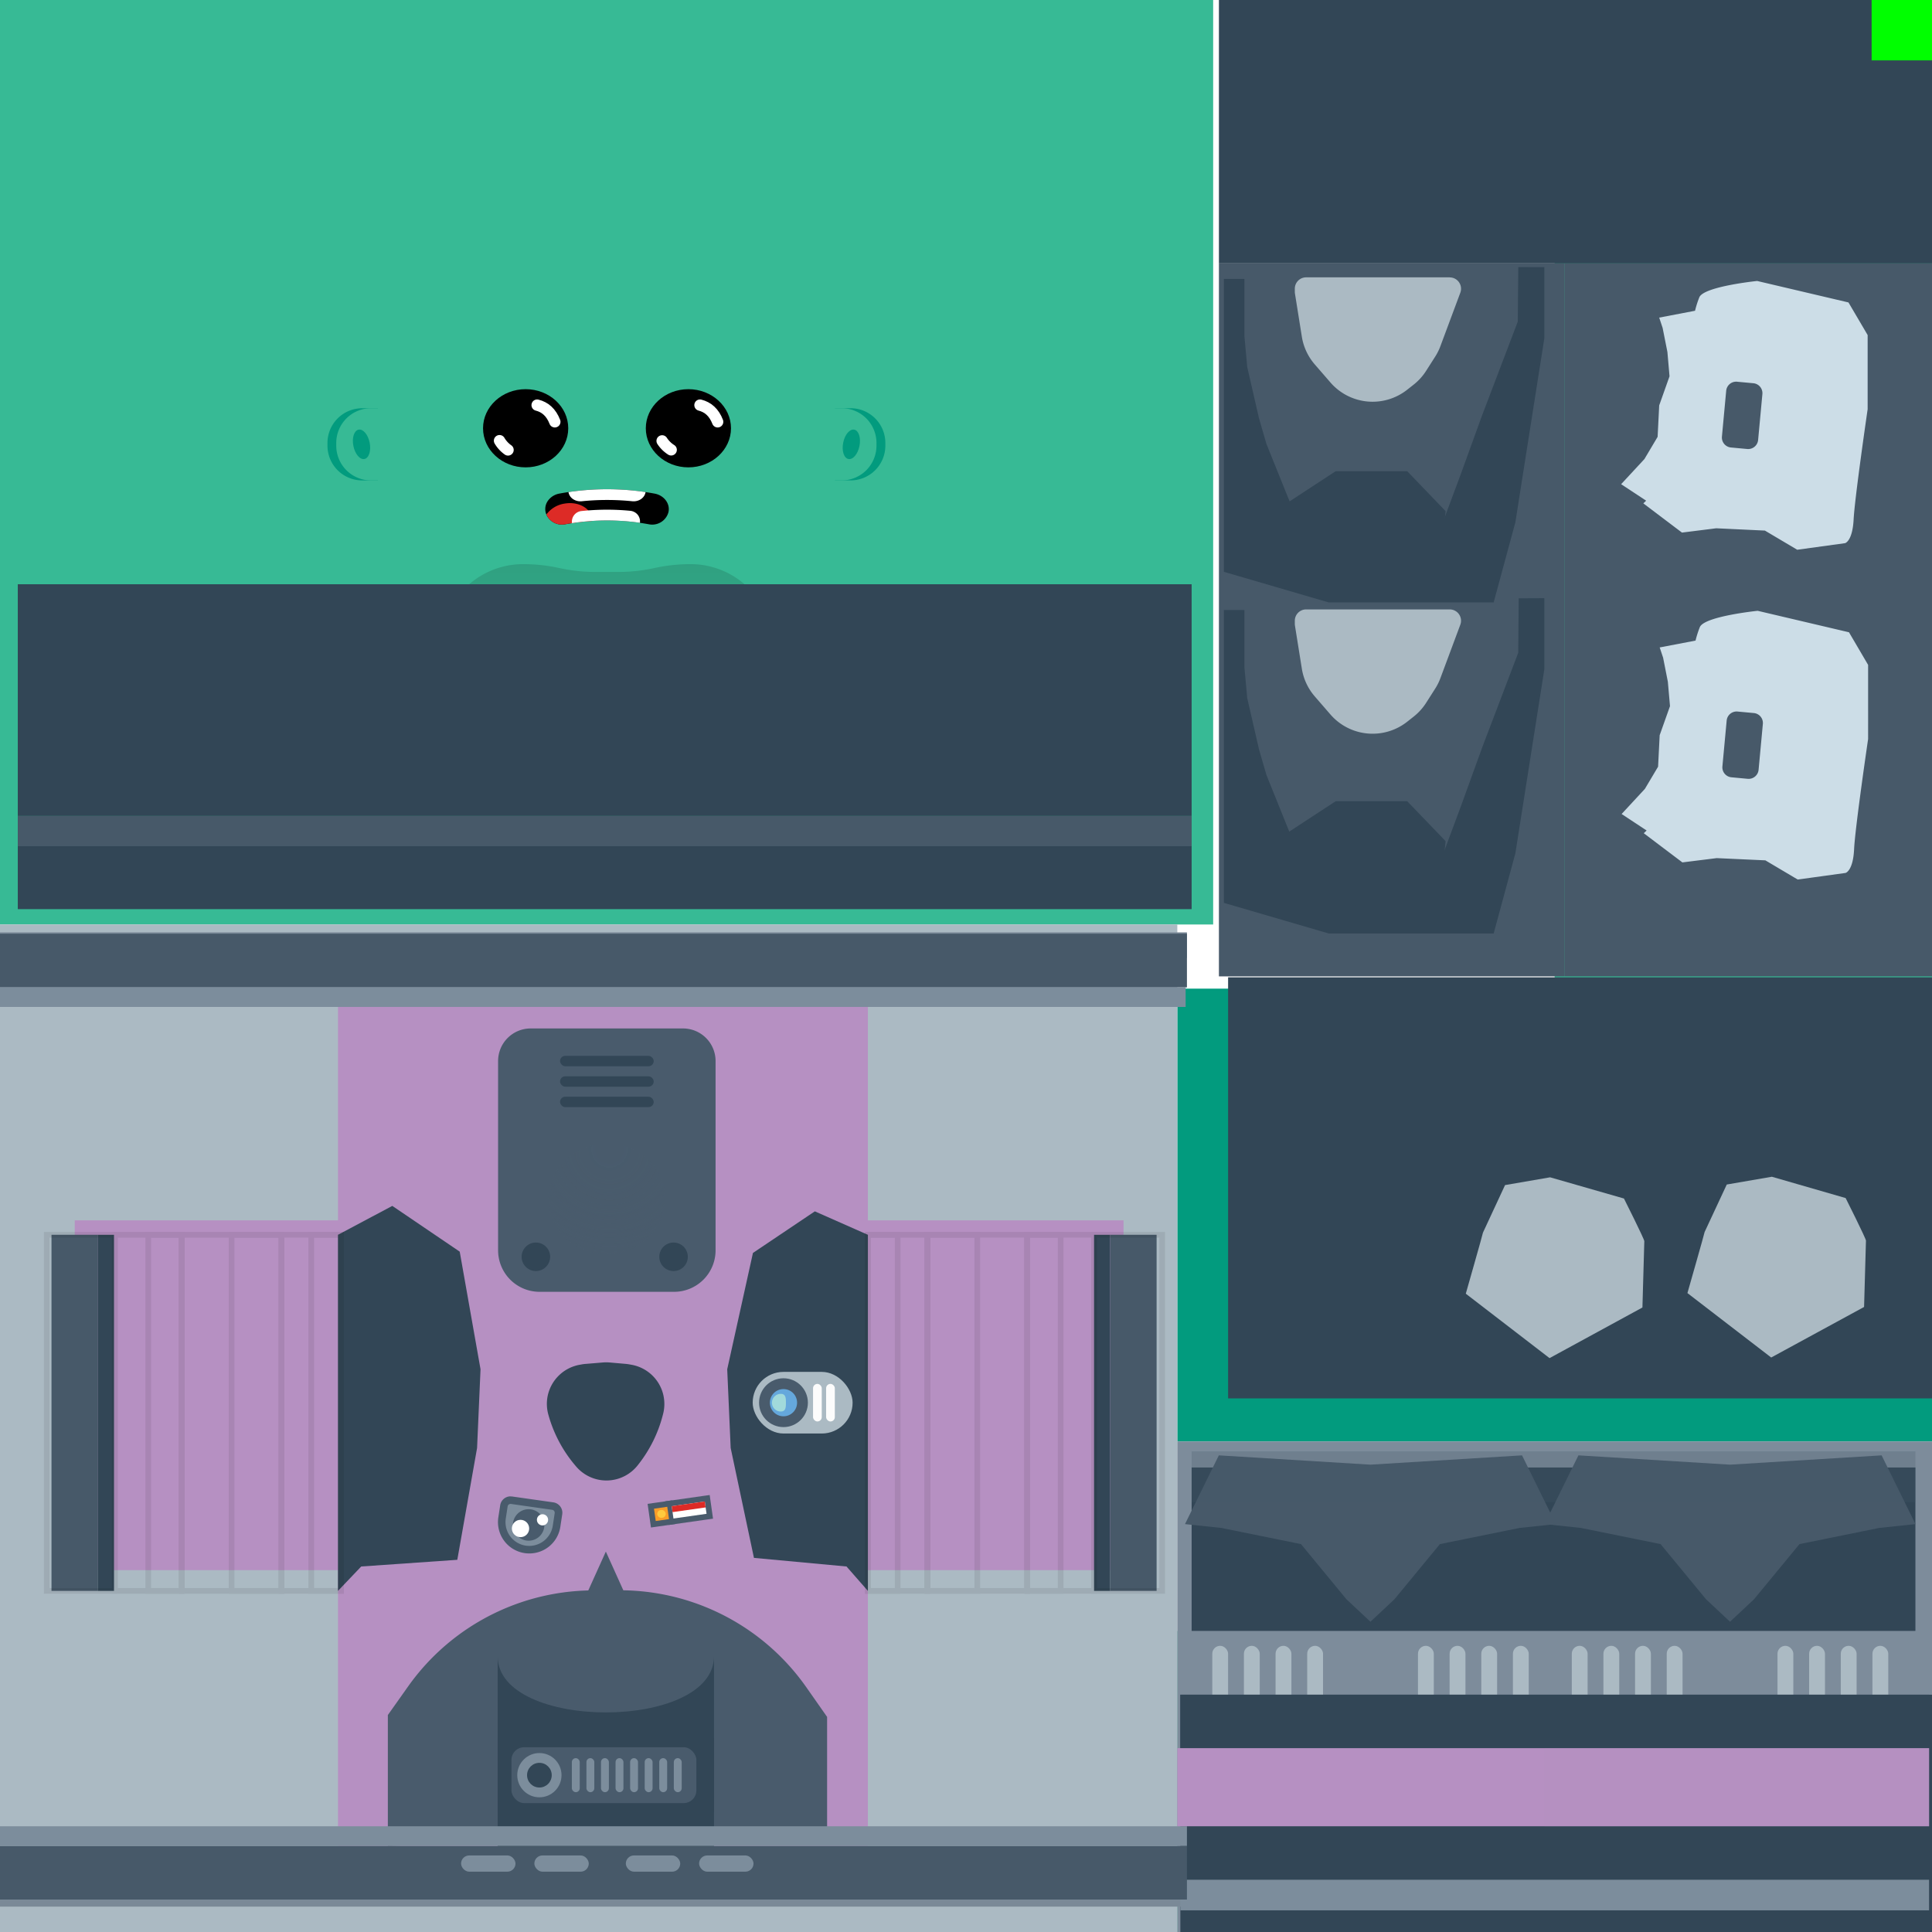 <svg xmlns="http://www.w3.org/2000/svg" xmlns:xlink="http://www.w3.org/1999/xlink" viewBox="0 0 1024 1024"><defs><style>.cls-1{isolation:isolate;}.cls-2{fill:#fff;}.cls-3{fill:#029b7e;}.cls-4{fill:#37ba95;}.cls-5{opacity:0.15;mix-blend-mode:overlay;fill:url(#linear-gradient);}.cls-6{fill:red;}.cls-7{fill:#abbac3;}.cls-8{fill:#7d8c9b;}.cls-20,.cls-9{fill:#475969;}.cls-10{fill:#ccdde7;}.cls-11{fill:#324656;}.cls-12,.cls-26{fill:#b690c2;}.cls-13{fill:#7a8997;}.cls-14{fill:#7c8d9c;}.cls-15{fill:#495b6c;}.cls-16,.cls-20,.cls-26{opacity:0.25;mix-blend-mode:multiply;}.cls-16{fill:url(#radial-gradient);}.cls-17{fill:#dd2b26;}.cls-18{fill:#f99d28;}.cls-19{fill:#ffca3e;}.cls-21{opacity:0.08;}.cls-22,.cls-28{fill:none;}.cls-22{stroke:#000;stroke-miterlimit:10;stroke-width:3px;}.cls-23{fill:#65a8dc;}.cls-24{fill:#a1dadb;}.cls-25{fill:#fcfcfc;}.cls-27{fill:lime;}.cls-28{stroke:#fff;stroke-linecap:round;stroke-linejoin:round;stroke-width:6px;}</style><linearGradient id="linear-gradient" x1="321.68" y1="286" x2="321.68" y2="431.12" gradientUnits="userSpaceOnUse"><stop offset="0"/><stop offset="1" stop-opacity="0"/></linearGradient><radialGradient id="radial-gradient" cx="323.02" cy="609.29" r="55.57" gradientUnits="userSpaceOnUse"><stop offset="0" stop-color="#495b6c" stop-opacity="0"/><stop offset="0.22" stop-color="#495b6c" stop-opacity="0.03"/><stop offset="0.41" stop-color="#495b6c" stop-opacity="0.13"/><stop offset="0.58" stop-color="#495b6c" stop-opacity="0.29"/><stop offset="0.75" stop-color="#495b6c" stop-opacity="0.52"/><stop offset="0.91" stop-color="#495b6c" stop-opacity="0.81"/><stop offset="1" stop-color="#495b6c"/></radialGradient></defs><title>alienA</title><g class="cls-1"><g id="Layer_2" data-name="Layer 2"><g id="Layer_1-2" data-name="Layer 1"><rect class="cls-2" width="1024" height="1024"/><rect class="cls-3" x="624" y="524" width="400" height="240"/><rect class="cls-4" width="643" height="490"/><rect class="cls-4" x="824" y="134" width="200" height="390"/><path class="cls-5" d="M366,299h0a89.81,89.81,0,0,0-19.13,2.07h0a89.33,89.33,0,0,1-19.14,2.07H315.59a89.26,89.26,0,0,1-19.14-2.07h0A89.81,89.81,0,0,0,277.32,299h0a43.74,43.74,0,0,0-33,15c-6.51,7.48-12.32,16.72-11.37,25.21l15.3,137,71.88,5.58,1.52-2.82,1.52,2.82,71.87-5.58,15.31-137c.95-8.49-4.86-17.73-11.38-25.21A43.71,43.71,0,0,0,366,299Z"/><path class="cls-3" d="M442.55,216.37h8.29a18.41,18.41,0,0,1,18.41,18.41v1.43a18.41,18.41,0,0,1-18.41,18.41h-8.29a0,0,0,0,1,0,0V216.37A0,0,0,0,1,442.55,216.37Z"/><path class="cls-4" d="M437.85,216.37h8.29a18.41,18.41,0,0,1,18.41,18.41v1.43a18.41,18.41,0,0,1-18.41,18.41h-8.29a0,0,0,0,1,0,0V216.37A0,0,0,0,1,437.85,216.37Z"/><ellipse class="cls-3" cx="451.21" cy="235.5" rx="7.93" ry="4.4" transform="translate(132.36 632.21) rotate(-78.77)"/><path class="cls-3" d="M173.56,216.37h8.29a18.41,18.41,0,0,1,18.41,18.41v1.43a18.41,18.41,0,0,1-18.41,18.41h-8.29a0,0,0,0,1,0,0V216.37A0,0,0,0,1,173.56,216.37Z" transform="translate(373.83 471) rotate(-180)"/><path class="cls-4" d="M178.26,216.37h8.29A18.41,18.41,0,0,1,205,234.78v1.43a18.41,18.41,0,0,1-18.41,18.41h-8.29a0,0,0,0,1,0,0V216.37a0,0,0,0,1,0,0Z" transform="translate(383.22 471) rotate(-180)"/><ellipse class="cls-3" cx="191.61" cy="235.5" rx="4.4" ry="7.93" transform="translate(-42.19 41.82) rotate(-11.23)"/><polygon class="cls-4" points="579.88 654.47 544.43 654.47 491.56 654.47 460 654.47 460 654.47 445.83 654.47 428.62 681.05 422.17 725.5 423.38 763.65 432.45 812.23 457.05 819.12 460 823.21 460 823.21 491.56 823.21 544.43 823.21 579.88 823.21 615.98 823.21 615.98 654.47 579.88 654.47"/><polygon class="cls-4" points="194.91 654.47 180.74 654.47 180.74 654.47 149.18 654.47 96.31 654.47 60.86 654.47 24.76 654.47 24.76 823.21 60.86 823.21 96.31 823.21 149.18 823.21 180.74 823.21 180.74 823.21 183.69 819.12 208.29 812.23 217.36 763.65 218.57 725.5 212.12 681.05 194.91 654.47"/><rect class="cls-4" x="624" y="864.49" width="400" height="159.51"/><rect class="cls-6" x="992" width="32" height="32"/><ellipse class="cls-4" cx="320.36" cy="746.08" rx="73.24" ry="132.26"/><rect class="cls-7" y="490" width="624" height="534"/><rect class="cls-8" x="624" y="764" width="400" height="260"/><rect class="cls-9" x="829.34" y="139.59" width="194.66" height="377.91"/><path class="cls-10" d="M980,335.12l-48.4-11.38s-28.22,2.88-30.65,8.64a53.46,53.46,0,0,0-2.28,7.15l-19,3.63,1.82,5.46L884,361.37l1.13,12.9-5.47,15.41-.84,16.68-7,11.77-12.33,13.31,13.26,8.75-1.53,1.43,20.48,15.47,18.2-2.27L935.67,456l17.15,10.17,25.33-3.49s4-.91,4.56-12.59,7.43-58.42,7.43-58.42V352.41ZM932.09,408a5.31,5.31,0,0,1-5.77,4.79l-8.63-.81a5.3,5.3,0,0,1-4.78-5.77l2.26-24.29a5.3,5.3,0,0,1,5.77-4.79l8.62.8a5.3,5.3,0,0,1,4.79,5.77Z"/><path class="cls-10" d="M979.73,160.3l-48.4-11.38s-28.22,2.88-30.65,8.65a51.91,51.91,0,0,0-2.27,7.14l-19,3.63,1.82,5.47,2.53,12.75,1.12,12.89-5.47,15.42-.84,16.67-7,11.78-12.34,13.31,13.27,8.74L871,266.8l20.48,15.48L909.64,280l25.79,1.22,17.14,10.16,25.34-3.49s3.94-.91,4.55-12.59,7.43-58.41,7.43-58.41v-39.3Zm-47.89,72.89a5.3,5.3,0,0,1-5.77,4.79l-8.62-.8a5.3,5.3,0,0,1-4.79-5.77l2.26-24.3a5.3,5.3,0,0,1,5.77-4.79l8.62.8a5.3,5.3,0,0,1,4.79,5.77Z"/><rect class="cls-9" x="646.05" y="139.59" width="183.29" height="377.91"/><rect class="cls-11" x="631.59" y="777.8" width="383.62" height="86.62"/><polygon class="cls-9" points="806.71 771.37 726.36 776.3 646.01 771.37 628.07 807.81 647.3 809.83 689.54 818.4 713.64 847.64 726.36 859.56 739.08 847.64 763.18 818.4 805.42 809.83 824.65 807.81 806.71 771.37"/><polygon class="cls-9" points="997.3 771.37 916.95 776.3 836.6 771.37 818.66 807.81 837.89 809.83 880.13 818.4 904.23 847.64 916.95 859.56 929.66 847.64 953.77 818.4 996.01 809.83 1015.24 807.81 997.3 771.37"/><rect class="cls-12" x="39.62" y="646.81" width="555.88" height="185.4"/><rect class="cls-7" x="642.53" y="872.32" width="8.39" height="33.67" rx="4.19" ry="4.19"/><rect class="cls-7" x="659.3" y="872.32" width="8.39" height="33.67" rx="4.19" ry="4.19"/><rect class="cls-7" x="676.08" y="872.32" width="8.39" height="33.67" rx="4.19" ry="4.19"/><rect class="cls-7" x="692.85" y="872.32" width="8.39" height="33.67" rx="4.19" ry="4.19"/><rect class="cls-7" x="751.56" y="872.32" width="8.39" height="33.67" rx="4.19" ry="4.19"/><rect class="cls-7" x="768.33" y="872.32" width="8.39" height="33.67" rx="4.19" ry="4.19"/><rect class="cls-7" x="785.11" y="872.32" width="8.39" height="33.67" rx="4.19" ry="4.19"/><rect class="cls-7" x="801.88" y="872.32" width="8.39" height="33.67" rx="4.19" ry="4.19"/><rect class="cls-7" x="833.08" y="872.32" width="8.39" height="33.67" rx="4.19" ry="4.19"/><rect class="cls-7" x="849.85" y="872.32" width="8.39" height="33.67" rx="4.19" ry="4.19"/><rect class="cls-7" x="866.62" y="872.32" width="8.39" height="33.67" rx="4.19" ry="4.19"/><rect class="cls-7" x="883.4" y="872.32" width="8.39" height="33.67" rx="4.19" ry="4.19"/><rect class="cls-7" x="942.11" y="872.32" width="8.39" height="33.67" rx="4.19" ry="4.19"/><rect class="cls-7" x="958.88" y="872.32" width="8.39" height="33.67" rx="4.19" ry="4.19"/><rect class="cls-7" x="975.65" y="872.32" width="8.39" height="33.67" rx="4.19" ry="4.19"/><rect class="cls-7" x="992.43" y="872.32" width="8.39" height="33.67" rx="4.19" ry="4.19"/><rect class="cls-11" x="625.61" y="898.22" width="398.39" height="125.78"/><rect class="cls-12" x="179.14" y="524" width="280.86" height="454.37"/><rect class="cls-11" x="9.43" y="432.44" width="622.16" height="49.42"/><rect class="cls-9" x="9.43" y="432.44" width="622.16" height="16.06"/><rect class="cls-11" x="579.88" y="654.47" width="8.48" height="188.74"/><rect class="cls-9" x="588.36" y="654.47" width="24.65" height="188.74" transform="translate(1201.38 1497.67) rotate(180)"/><rect class="cls-9" x="27.29" y="654.47" width="24.65" height="188.74" transform="translate(79.23 1497.67) rotate(180)"/><rect class="cls-11" x="51.94" y="654.47" width="8.48" height="188.74"/><polygon class="cls-11" points="431.88 642.04 399.08 664.08 385.44 725.74 387.27 767.46 399.61 825.71 448.67 830.27 460 843.21 460 654.47 431.88 642.04"/><rect class="cls-13" y="997.3" width="629.1" height="13.26"/><rect class="cls-13" y="494.16" width="629.1" height="13.58"/><rect class="cls-11" x="625.61" y="898.22" width="396.84" height="28.34"/><rect class="cls-14" x="625.61" y="996.31" width="396.84" height="16.21"/><path class="cls-15" d="M281.26,545.1H362a17.27,17.27,0,0,1,17.27,17.27V662.69a22,22,0,0,1-22,22H286a22,22,0,0,1-22-22V562.38A17.27,17.27,0,0,1,281.26,545.1Z"/><rect class="cls-9" y="494.89" width="629.1" height="28.43"/><polygon class="cls-15" points="331.29 856.75 310.92 856.75 310.92 844.92 321.11 822.37 331.29 844.92 331.29 856.75"/><path class="cls-15" d="M438.38,910v61.88l-232.81,6.45V909l10.71-15.12a120.66,120.66,0,0,1,104.83-50.78h0l1.21-.06A120.68,120.68,0,0,1,427.4,894.33Z"/><path class="cls-11" d="M378.44,1003.93H263.77V877.82c0,39.73,114.67,39.73,114.67,0Z"/><polygon class="cls-11" points="207.93 639.15 243.66 663.4 254.69 725.74 252.86 767.46 242.38 826.73 191.46 830.27 179.13 843.21 179.13 654.47 207.93 639.15"/><rect class="cls-9" y="978.37" width="629.1" height="28.43"/><rect class="cls-14" y="967.96" width="629.1" height="10.4"/><rect class="cls-14" y="523.3" width="628.41" height="10.4"/><ellipse class="cls-16" cx="321.65" cy="635.39" rx="31.03" ry="29.34"/><rect class="cls-15" x="354.93" y="795.5" width="20.71" height="9.6" transform="translate(-109.15 59.47) rotate(-8.1)"/><path class="cls-15" d="M373.59,795.78l.93,6.54L357,804.81l-.93-6.53,17.53-2.5m2.55-3.39-3,.42-17.53,2.5-3,.42.42,3,.93,6.54.42,3,3-.43,17.53-2.49,3-.42-.42-3-.93-6.54-.42-3Z"/><rect class="cls-15" x="345.59" y="797.59" width="10.1" height="9.6" transform="translate(-109.61 57.44) rotate(-8.1)"/><path class="cls-15" d="M353.69,798.62l.93,6.53-7,1-.93-6.53,7-1m2.55-3.4-3,.43-7,1-3,.42.43,3,.93,6.54.42,3,3-.43,7-1,3-.42-.42-3-.93-6.54-.42-3Z"/><rect class="cls-2" x="356.43" y="797" width="17.71" height="6.6" transform="translate(-109.15 59.48) rotate(-8.1)"/><rect class="cls-17" x="356.19" y="797.02" width="17.71" height="3.19" transform="translate(-108.92 59.42) rotate(-8.1)"/><rect class="cls-18" x="347.09" y="799.08" width="7.1" height="6.6" transform="translate(-109.59 57.43) rotate(-8.1)"/><rect class="cls-19" x="348.38" y="800.29" width="4.51" height="4.19" rx="2.1" ry="2.1" transform="translate(-109.59 57.43) rotate(-8.1)"/><path class="cls-14" d="M280.58,821.38a16.15,16.15,0,0,1-2.08-.14,14.63,14.63,0,0,1-12.39-16.57l.95-6.51a3.59,3.59,0,0,1,3.52-3l.51,0L293,798.26a3.57,3.57,0,0,1,3,4l-1,6.58a14.68,14.68,0,0,1-14.43,12.49Z"/><path class="cls-15" d="M270.58,797.12h.23l21.86,3.11A1.57,1.57,0,0,1,294,802l-1,6.58a12.66,12.66,0,0,1-12.45,10.78,13.46,13.46,0,0,1-1.79-.12,12.61,12.61,0,0,1-10.7-14.3l1-6.51a1.57,1.57,0,0,1,1.54-1.33m0-4a5.56,5.56,0,0,0-5.49,4.75l-1,6.51a16.61,16.61,0,0,0,14.09,18.84,17.12,17.12,0,0,0,2.36.16A16.6,16.6,0,0,0,297,809.18l1-6.58a5.57,5.57,0,0,0-4.72-6.32l-21.86-3.11a5.24,5.24,0,0,0-.79,0Z"/><circle class="cls-15" cx="280.2" cy="808.25" r="8.35"/><circle class="cls-2" cx="287.54" cy="805.54" r="2.97"/><circle class="cls-2" cx="275.89" cy="810.13" r="4.59"/><rect class="cls-20" x="631.59" y="769.25" width="383.62" height="26.82"/><circle class="cls-11" cx="357" cy="666.13" r="7.56"/><circle class="cls-11" cx="284.03" cy="666.13" r="7.56"/><polygon class="cls-11" points="677.83 444.37 707.95 424.66 745.85 424.66 766.21 445.84 763.57 471.33 735.92 484.58 701.16 478.78 677.83 444.37"/><polygon class="cls-11" points="680.24 267.87 707.95 249.74 745.85 249.74 766.21 270.93 763.57 296.42 735.92 309.66 701.16 303.87 680.24 267.87"/><path class="cls-11" d="M818.53,317.06v37.69l-15.36,97.57-11.5,42.46H704.3l-55.63-16.25V323.31h10.89l0,29.66v.32l0,.31,1.43,15.67,0,.47.11.46,6,26.11,0,.19.06.19,4,13.8.1.34.14.33,11.49,28.5v0l0,0,8.07,19.59a32,32,0,0,0,7,10.49l.58.59a32.2,32.2,0,0,0,15.5,8.6l4.78,1.11a31.83,31.83,0,0,0,7.28.84,32.31,32.31,0,0,0,5.11-.41l6-1A32.21,32.21,0,0,0,762.51,459l11.83-31.77,0,0v0l11.23-31,18.69-49.1.44-1.18v-1.25l.12-13.64.13-13.94Z"/><path class="cls-11" d="M818.53,141.59v37.7l-15.36,97.57-11.5,42.45H704.3l-55.63-16.24V147.84h10.89l0,29.67v.31l0,.32,1.43,15.66,0,.48.11.46,6,26.1,0,.19.06.19,4,13.8.1.34.14.33,11.49,28.5v0l0,0,8.07,19.59a32.08,32.08,0,0,0,7,10.5l.58.59a32.28,32.28,0,0,0,15.5,8.6l4.78,1.11a32.22,32.22,0,0,0,12.39.42l6-1a32.2,32.2,0,0,0,25.07-20.56l11.83-31.76,0,0v0l11.23-31,18.69-49.11.44-1.17v-1.26l.12-13.64.13-13.94Z"/><path class="cls-7" d="M727.51,385.89a26.55,26.55,0,0,1-20.09-9.17l-8.3-9.58A26.53,26.53,0,0,1,693,353.92l-3.64-22.77a2.42,2.42,0,0,1,0-.47V329a3,3,0,0,1,3-3h76.14a3,3,0,0,1,2.81,4.05l-10.6,28.35a26.72,26.72,0,0,1-2.49,5l-4.8,7.52a26.55,26.55,0,0,1-6,6.59l-3.44,2.7A26.68,26.68,0,0,1,727.51,385.89Z"/><path class="cls-7" d="M768.42,329l-10.6,28.35a23.4,23.4,0,0,1-2.21,4.42l-4.8,7.53a23.55,23.55,0,0,1-5.29,5.84l-3.43,2.7a23.58,23.58,0,0,1-32.4-3.08l-8.31-9.59a23.6,23.6,0,0,1-5.46-11.72l-3.64-22.77V329h76.14m0-6H692.28a6,6,0,0,0-6,6v1.68a6.09,6.09,0,0,0,.08.95L690,354.4a29.56,29.56,0,0,0,6.85,14.7l8.31,9.59a29.59,29.59,0,0,0,40.64,3.87l3.43-2.71a29.49,29.49,0,0,0,6.64-7.32l4.8-7.53a28.76,28.76,0,0,0,2.77-5.55L774,331.1a6,6,0,0,0-5.62-8.1Z"/><path class="cls-7" d="M727.51,209.93a26.59,26.59,0,0,1-20.09-9.17l-8.3-9.59A26.46,26.46,0,0,1,693,178l-3.64-22.77a2.56,2.56,0,0,1,0-.47V153a3,3,0,0,1,3-3h76.14a3,3,0,0,1,2.81,4.06l-10.6,28.34a26.72,26.72,0,0,1-2.49,5l-4.8,7.53a26.51,26.51,0,0,1-6,6.58l-3.44,2.7A26.69,26.69,0,0,1,727.51,209.93Z"/><path class="cls-7" d="M768.42,153l-10.6,28.35a23.79,23.79,0,0,1-2.21,4.43l-4.8,7.52a23.37,23.37,0,0,1-5.29,5.84l-3.43,2.71a23.57,23.57,0,0,1-32.4-3.09l-8.31-9.58a23.6,23.6,0,0,1-5.46-11.72l-3.64-22.77V153h76.14m0-6H692.28a6,6,0,0,0-6,6v1.69a6,6,0,0,0,.08.94L690,178.43a29.59,29.59,0,0,0,6.85,14.71l8.31,9.58a29.56,29.56,0,0,0,40.64,3.87l3.43-2.7a29.36,29.36,0,0,0,6.64-7.33l4.8-7.52a29.13,29.13,0,0,0,2.77-5.56L774,155.14a6,6,0,0,0-5.62-8.11Z"/><g class="cls-21"><rect class="cls-22" x="579.88" y="654.47" width="36.1" height="188.74"/><rect class="cls-22" x="544.43" y="654.47" width="35.45" height="188.74" transform="translate(1124.31 1497.67) rotate(180)"/><rect class="cls-22" x="544.43" y="654.47" width="17.72" height="188.74" transform="translate(1106.59 1497.67) rotate(180)"/><rect class="cls-22" x="491.56" y="654.47" width="52.88" height="188.74" transform="translate(1035.99 1497.67) rotate(180)"/><rect class="cls-22" x="491.56" y="654.47" width="26.44" height="188.74" transform="translate(1009.55 1497.67) rotate(180)"/><rect class="cls-22" x="460" y="654.47" width="31.56" height="188.74"/><rect class="cls-22" x="460" y="654.47" width="15.78" height="188.74"/><rect class="cls-22" x="24.76" y="654.47" width="36.1" height="188.74" transform="translate(85.62 1497.67) rotate(-180)"/><rect class="cls-22" x="60.86" y="654.47" width="35.45" height="188.74"/><rect class="cls-22" x="78.58" y="654.47" width="17.72" height="188.74"/><rect class="cls-22" x="96.31" y="654.47" width="52.88" height="188.74"/><rect class="cls-22" x="122.75" y="654.47" width="26.44" height="188.74"/><rect class="cls-22" x="149.18" y="654.47" width="31.56" height="188.74" transform="translate(329.93 1497.67) rotate(-180)"/><rect class="cls-22" x="164.96" y="654.47" width="15.78" height="188.74" transform="translate(345.71 1497.67) rotate(-180)"/></g><rect class="cls-11" x="650.92" y="518" width="373.08" height="223.18"/><path class="cls-7" d="M903.48,653c0,.49-9.11,32.36-9.11,32.36l44.4,34.15L988,692.72s1-34,1-35.15S978.23,635,978.23,635L939.11,623.7l-23.89,4.12Z"/><path class="cls-7" d="M786,653.31c0,.49-9.1,32.37-9.1,32.37l44.39,34.15L870.52,693s1-34,1-35.15-10.79-22.61-10.79-22.61L821.59,624l-23.88,4.12Z"/><rect class="cls-11" x="263.77" y="921.21" width="114.67" height="39.33"/><rect class="cls-7" x="398.93" y="727.12" width="52.96" height="32.66" rx="16.33" ry="16.33" transform="translate(850.83 1486.91) rotate(-180)"/><circle class="cls-15" cx="415.26" cy="743.45" r="12.94"/><circle class="cls-23" cx="415.26" cy="743.45" r="7.21"/><path class="cls-24" d="M409.15,743.45a4.67,4.67,0,0,0,4.68,4.68c2.58,0,2.73-2.09,2.73-4.68s-.15-4.68-2.73-4.68A4.68,4.68,0,0,0,409.15,743.45Z"/><rect class="cls-25" x="430.93" y="733.49" width="4.62" height="19.92" rx="2.31" ry="2.31"/><rect class="cls-25" x="437.86" y="733.49" width="4.62" height="19.92" rx="2.31" ry="2.31"/><rect class="cls-15" x="271.09" y="926.07" width="98.01" height="29.61" rx="6.74" ry="6.74" transform="translate(640.18 1881.75) rotate(-180)"/><circle class="cls-14" cx="285.89" cy="940.88" r="11.73"/><circle class="cls-11" cx="285.89" cy="940.88" r="6.54"/><rect class="cls-14" x="303.09" y="931.85" width="4.18" height="18.05" rx="2.09" ry="2.09"/><rect class="cls-14" x="310.82" y="931.85" width="4.18" height="18.05" rx="2.09" ry="2.09"/><rect class="cls-14" x="318.54" y="931.85" width="4.18" height="18.05" rx="2.09" ry="2.09"/><rect class="cls-14" x="326.26" y="931.85" width="4.18" height="18.05" rx="2.09" ry="2.09"/><rect class="cls-14" x="333.98" y="931.85" width="4.18" height="18.05" rx="2.09" ry="2.09"/><rect class="cls-14" x="341.7" y="931.85" width="4.18" height="18.05" rx="2.09" ry="2.09"/><rect class="cls-14" x="349.42" y="931.85" width="4.18" height="18.05" rx="2.09" ry="2.09"/><rect class="cls-14" x="357.14" y="931.85" width="4.18" height="18.05" rx="2.09" ry="2.09"/><rect class="cls-11" x="296.83" y="559.62" width="49.65" height="5.51" rx="2.76" ry="2.76"/><rect class="cls-11" x="296.83" y="570.46" width="49.65" height="5.51" rx="2.76" ry="2.76"/><rect class="cls-11" x="296.83" y="581.29" width="49.65" height="5.51" rx="2.76" ry="2.76"/><rect class="cls-14" x="331.7" y="983.42" width="28.84" height="8.61" rx="4.31" ry="4.31"/><rect class="cls-14" x="370.54" y="983.42" width="28.84" height="8.61" rx="4.31" ry="4.31"/><rect class="cls-14" x="283.22" y="983.42" width="28.84" height="8.61" rx="4.31" ry="4.31"/><rect class="cls-14" x="244.38" y="983.42" width="28.84" height="8.61" rx="4.31" ry="4.31"/><rect class="cls-11" x="646.05" width="377.95" height="139.59"/><circle class="cls-9" cx="776.23" cy="365.16" r="7.78"/><circle class="cls-9" cx="776.23" cy="190.62" r="7.78"/><rect class="cls-12" x="624" y="926.56" width="398.45" height="41.4"/><rect class="cls-26" x="818.66" y="926.56" width="203.8" height="41.4"/><path class="cls-11" d="M334.8,723.37l-1.18-.21q-1-.18-1.95-.27l-8.57-.75a21.4,21.4,0,0,0-3.58,0l-9.17.76a17.41,17.41,0,0,0-2.05.27l-1.13.2A21.14,21.14,0,0,0,290.25,740h0a21.13,21.13,0,0,0,.35,9.65h0a70.51,70.51,0,0,0,14.23,27l.48.57a21.1,21.1,0,0,0,32.7-.6l.41-.52a70.61,70.61,0,0,0,12.72-25.48l.28-1.06a21.12,21.12,0,0,0,.3-9.52V740A21.12,21.12,0,0,0,334.8,723.37Z"/><rect class="cls-27" x="992" width="32" height="32"/><rect class="cls-11" x="9.43" y="309.66" width="622.16" height="122.78"/><path d="M354.23,271.69a8.92,8.92,0,0,1-10.27,6.2,122.58,122.58,0,0,0-44.46,0,9,9,0,0,1-9.92-5.19,6.31,6.31,0,0,1-.34-1,7.59,7.59,0,0,1,1.21-6.34,9.47,9.47,0,0,1,6-3.74,138.6,138.6,0,0,1,50.48,0C352.19,262.57,355.42,267.28,354.23,271.69Z"/><path class="cls-17" d="M314,275.65a2.26,2.26,0,0,1,0,.45,121.83,121.83,0,0,0-14.48,1.79,9,9,0,0,1-9.93-5.19,14.65,14.65,0,0,1,9.67-5.79C307.08,265.56,313.74,269.92,314,275.65Z"/><path class="cls-2" d="M301.3,260.81a5.56,5.56,0,0,0,2.43,3.73,7,7,0,0,0,4.62,1.13,133,133,0,0,1,26.76,0c3.43.34,6.57-1.74,7.06-4.86A139.26,139.26,0,0,0,301.3,260.81Z"/><path class="cls-2" d="M303.17,277.27a122.7,122.7,0,0,1,36-.17,5.56,5.56,0,0,0-1.15-4.24,5.87,5.87,0,0,0-4-2.13,128.62,128.62,0,0,0-25.73.12A5.64,5.64,0,0,0,303.17,277.27Z"/><ellipse cx="278.6" cy="226.99" rx="22.58" ry="20.72"/><path class="cls-28" d="M284.69,214.72c4.24,1.07,7.45,3.87,9.38,8.85"/><path class="cls-28" d="M269.27,238.47a15.7,15.7,0,0,1-4.51-4.9"/><path d="M364.86,206.27c-12.45,0-22.57,9.29-22.57,20.72s10.12,20.72,22.57,20.72,22.58-9.3,22.58-20.72S377.31,206.27,364.86,206.27Z"/><path class="cls-28" d="M371,214.72c4.24,1.07,7.45,3.87,9.37,8.85"/><path class="cls-28" d="M355.74,238.42a15.85,15.85,0,0,1-4.8-4.74"/></g></g></g></svg>